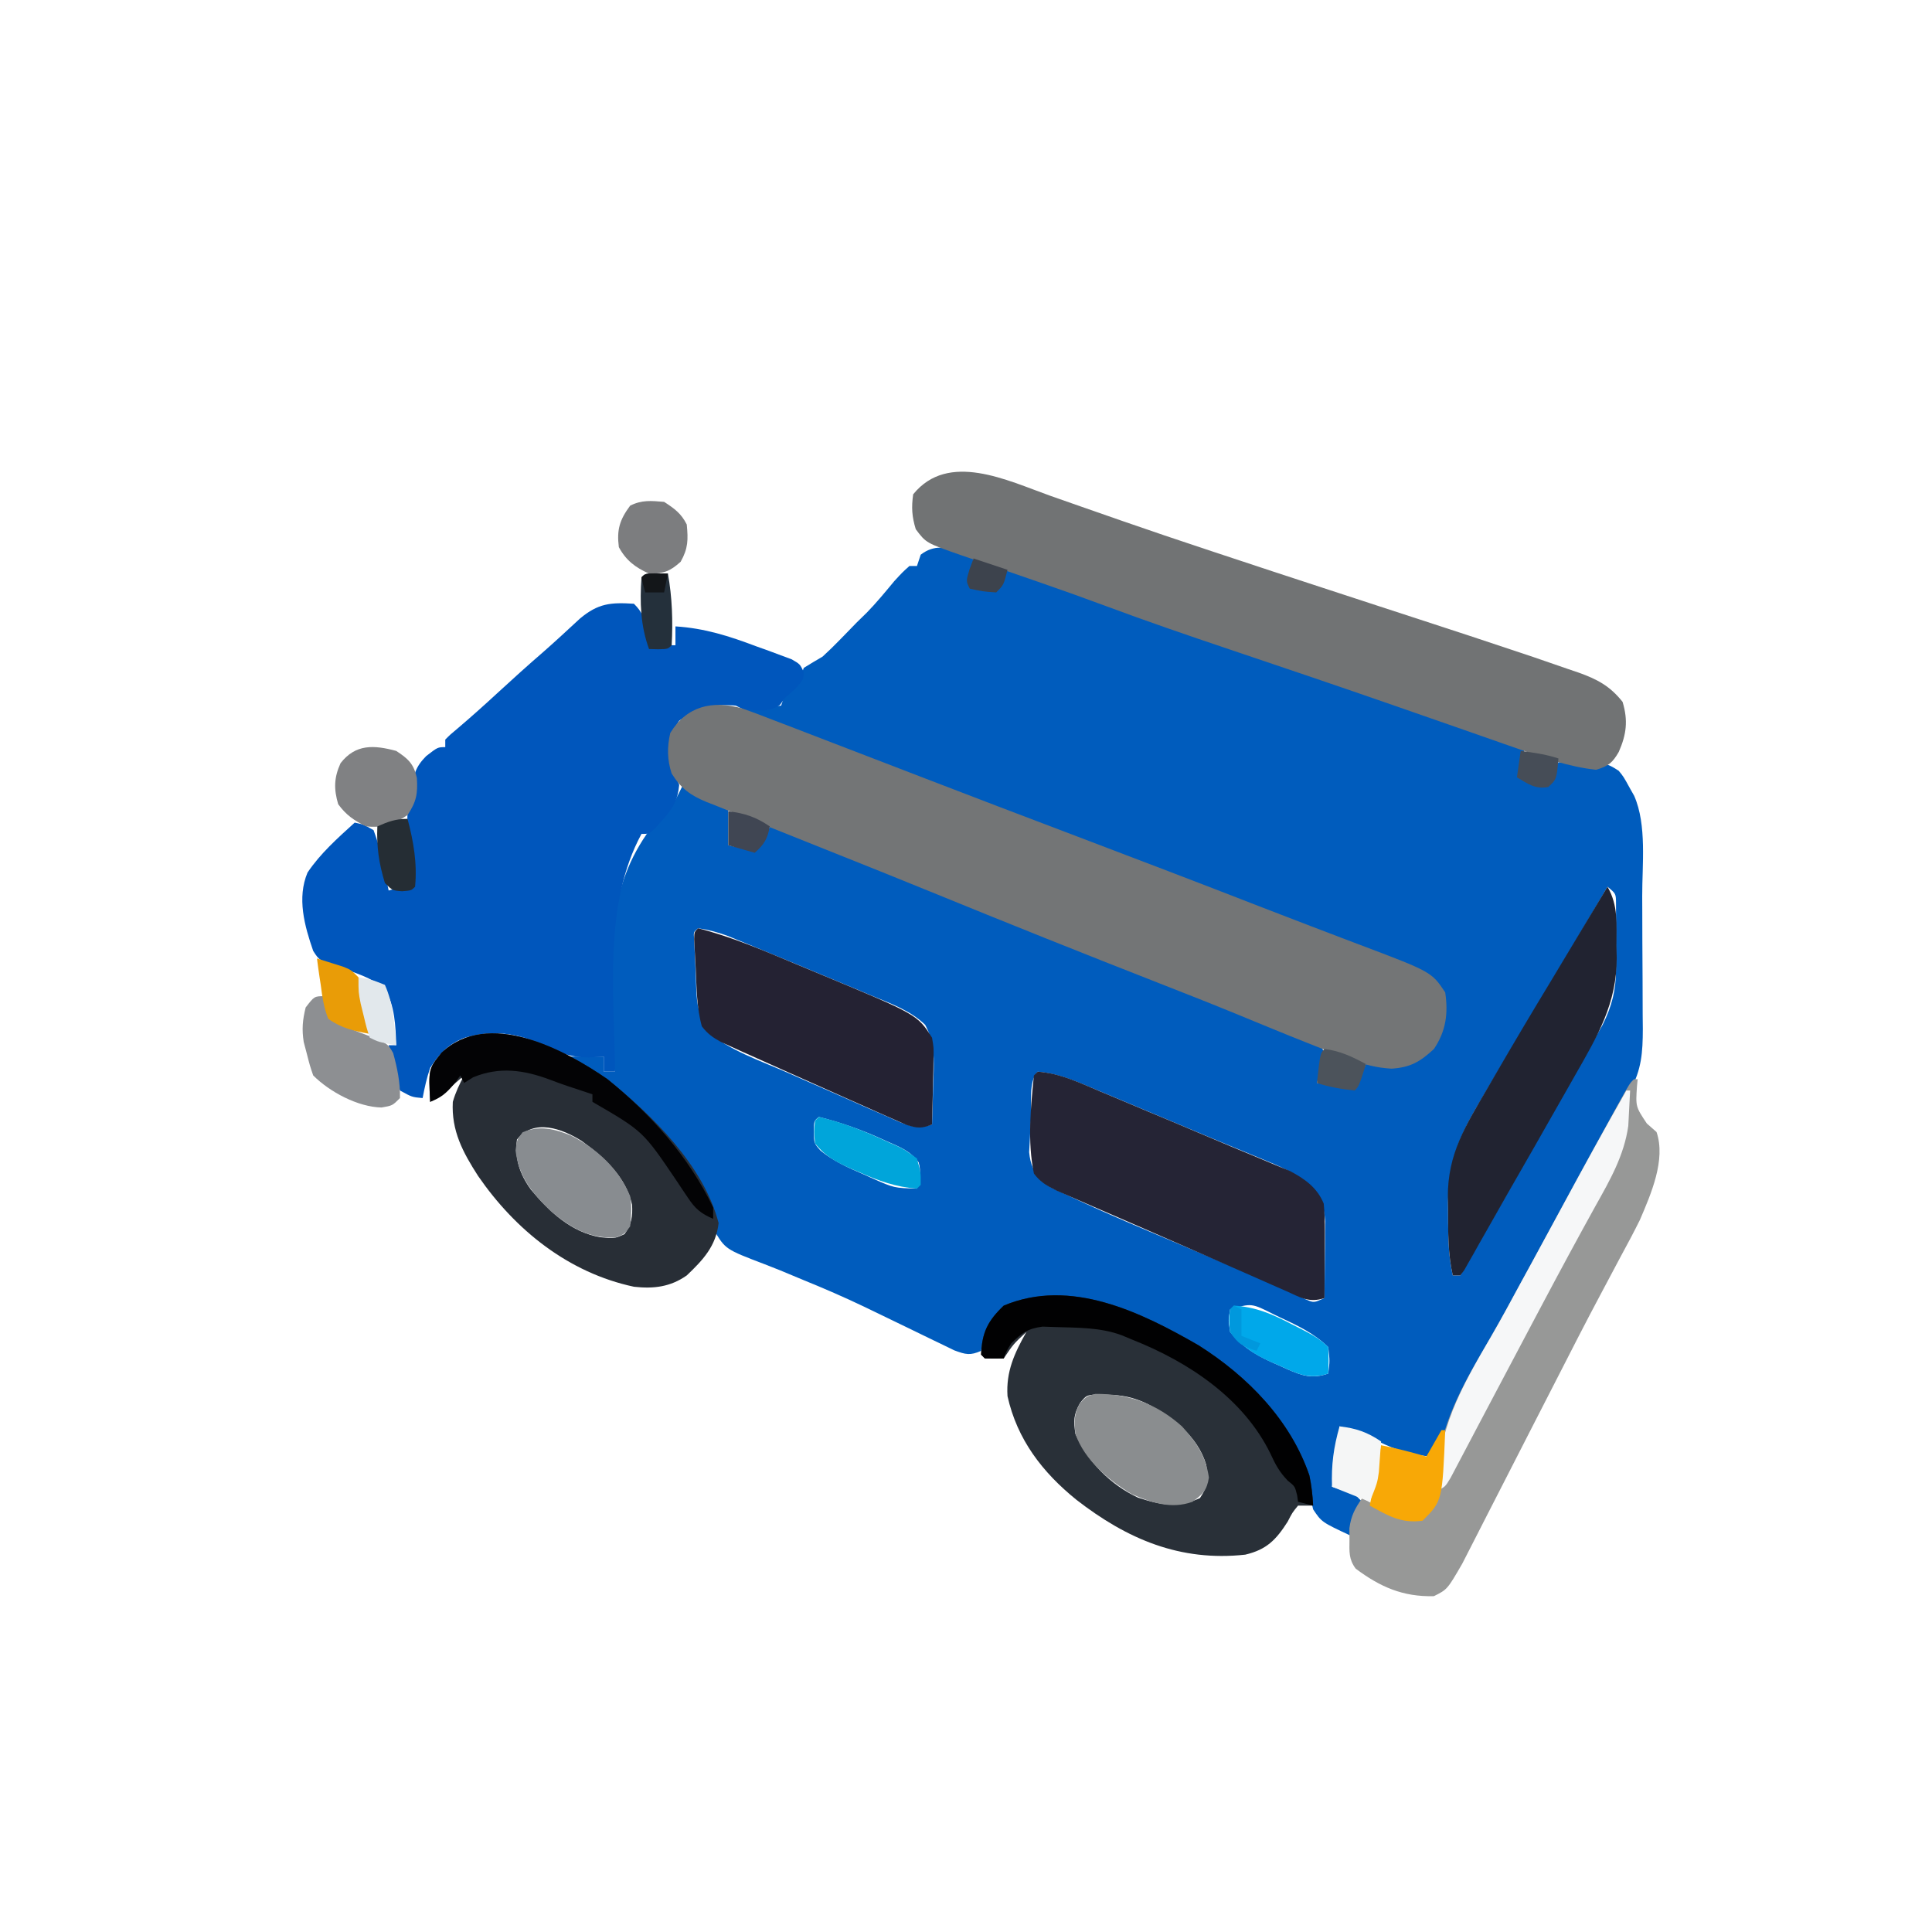 <?xml version="1.0" ?>
<svg xmlns:ns0="http://www.w3.org/2000/svg" xmlns="http://www.w3.org/2000/svg" width="512" height="512" viewBox="0 0 512 512" style="background-color: transparent;">
  <ns0:path d="M0 0 C0.99 0.66 1.98 1.32 3 2 C2.67 4.31 2.34 6.62 2 9 C4.31 9.33 6.62 9.66 9 10 C9.99 8.35 10.98 6.7 12 5 C19.518 6.93 26.784 9.25 34.062 11.938 C36.276 12.743 38.489 13.548 40.703 14.352 C41.881 14.78 43.058 15.208 44.271 15.649 C50.942 18.066 57.625 20.446 64.312 22.812 C65.023 23.064 65.734 23.316 66.467 23.575 C78.409 27.796 90.407 31.831 102.433 35.804 C118.042 40.964 133.534 46.429 149 52 C148.67 54.64 148.34 57.28 148 60 C150.31 60.66 152.62 61.32 155 62 C155.99 60.02 156.98 58.04 158 56 C170.489 56.034 170.489 56.034 173.973 58.262 C175.25 59.812 175.25 59.812 177 63 C177.53 63.937 177.53 63.937 178.071 64.893 C181.477 72.619 180.174 83.24 180.203 91.516 C180.209 92.771 180.215 94.026 180.22 95.319 C180.23 97.955 180.236 100.59 180.24 103.226 C180.246 106.587 180.27 109.947 180.298 113.308 C180.321 116.544 180.323 119.78 180.328 123.016 C180.34 124.214 180.353 125.412 180.366 126.646 C180.349 132.933 180.033 137.463 177 143 C176.343 144.295 176.343 144.295 175.672 145.617 C175.226 146.433 174.78 147.249 174.32 148.09 C173.81 149.026 173.301 149.963 172.775 150.928 C171.958 152.418 171.958 152.418 171.125 153.938 C169.95 156.092 168.776 158.247 167.602 160.402 C167.002 161.499 166.403 162.596 165.786 163.726 C163.012 168.811 160.257 173.906 157.5 179 C156.421 180.992 155.341 182.984 154.262 184.977 C152.053 189.053 149.848 193.132 147.645 197.211 C139.896 211.549 132.108 225.862 124 240 C118.857 239.479 114.942 238.279 110.312 236 C106.784 234.275 103.826 232.956 100 232 C99.34 237.28 98.68 242.56 98 248 C100.97 248.99 100.97 248.99 104 250 C104.66 250.66 105.32 251.32 106 252 C105.01 254.97 104.02 257.94 103 261 C95.25 257.375 95.25 257.375 93 254 C92.539 252.177 92.128 250.342 91.75 248.5 C87.729 232.1 76.069 219.755 62 211 C54.065 206.271 46.094 202.001 37 200 C36.237 199.818 35.474 199.636 34.688 199.449 C26.776 198.127 16.889 197.408 10 202 C7.445 205.16 5.623 207.949 5 212 C2.081 213.261 0.958 212.985 -2.083 211.867 C-3.307 211.286 -4.525 210.693 -5.738 210.09 C-6.404 209.771 -7.069 209.453 -7.755 209.125 C-9.947 208.074 -12.13 207.007 -14.312 205.938 C-17.383 204.445 -20.456 202.959 -23.531 201.477 C-24.314 201.098 -25.097 200.72 -25.903 200.331 C-31.192 197.799 -36.538 195.483 -41.969 193.273 C-44.076 192.397 -46.182 191.518 -48.288 190.639 C-49.623 190.094 -50.965 189.565 -52.313 189.052 C-62.786 185.063 -62.786 185.063 -65.827 179.894 C-67.064 176.626 -68.052 173.361 -69 170 C-76.348 156.219 -87.373 145.837 -100 137 C-101.337 136.005 -102.672 135.008 -104 134 C-101.03 134 -98.06 134 -95 134 C-95 135.32 -95 136.64 -95 138 C-94.01 138 -93.02 138 -92 138 C-92.33 137.01 -92.66 136.02 -93 135 C-93.242 130.317 -93.195 125.626 -93.188 120.938 C-93.187 120.261 -93.186 119.584 -93.186 118.887 C-93.132 96.781 -92.216 82.216 -76 66 C-75.34 64.68 -74.68 63.36 -74 62 C-70.04 63.98 -66.08 65.96 -62 68 C-62 71.3 -62 74.6 -62 78 C-58.645 78.765 -58.645 78.765 -55 79 C-52.352 77.235 -52.023 76.069 -51 73 C-43.763 74.997 -36.935 77.565 -30.039 80.52 C-27.91 81.419 -25.78 82.317 -23.649 83.213 C-22.554 83.674 -21.459 84.135 -20.331 84.61 C-10.395 88.756 -0.375 92.699 9.625 96.688 C12.04 97.652 14.455 98.617 16.87 99.583 C30.193 104.904 43.529 110.192 56.88 115.443 C78.329 123.881 78.329 123.881 87.812 127.812 C88.943 128.274 88.943 128.274 90.097 128.746 C94.881 130.761 94.881 130.761 96 133 C95.524 135.725 94.733 138.328 94 141 C97.3 141.33 100.6 141.66 104 142 C104.99 140.02 105.98 138.04 107 136 C107.652 136.035 108.305 136.07 108.977 136.105 C114.435 136.275 118.335 136.186 123 133 C126.179 129.492 127.163 126.24 127.312 121.562 C127.369 120.42 127.369 120.42 127.426 119.254 C126.833 116.117 125.373 115.092 123 113 C115.498 108.801 107.1 106.054 99.062 103.062 C96.469 102.09 93.877 101.114 91.285 100.137 C90.274 99.756 90.274 99.756 89.243 99.367 C82.21 96.713 75.21 93.977 68.209 91.239 C52.608 85.138 36.955 79.183 21.279 73.28 C8.107 68.319 -5.042 63.304 -18.16 58.202 C-31.409 53.052 -44.702 48.021 -58 43 C-58 42.67 -58 42.34 -58 42 C-53.05 41.505 -53.05 41.505 -48 41 C-47.732 40.216 -47.464 39.433 -47.188 38.625 C-46 36 -46 36 -43 34 C-42.67 33.01 -42.34 32.02 -42 31 C-40.348 29.976 -38.679 28.979 -37 28 C-35.456 26.588 -33.956 25.127 -32.5 23.625 C-31.721 22.827 -30.943 22.029 -30.141 21.207 C-29.081 20.115 -29.081 20.115 -28 19 C-27.093 18.113 -26.185 17.226 -25.25 16.312 C-22.673 13.663 -20.36 10.844 -18 8 C-15.812 5.625 -15.812 5.625 -14 4 C-13.34 4 -12.68 4 -12 4 C-11.67 3.01 -11.34 2.02 -11 1 C-7.417 -1.756 -4.216 -0.92 0 0 Z M171 89 C170.452 89.937 169.904 90.874 169.34 91.84 C164.199 100.615 158.995 109.349 153.75 118.062 C148.544 126.727 143.367 135.408 138.25 144.125 C137.666 145.114 137.081 146.103 136.479 147.121 C130.858 156.735 128.542 163.43 128.75 174.625 C128.755 175.744 128.76 176.863 128.766 178.016 C128.812 182.823 128.931 187.297 130 192 C130.66 192 131.32 192 132 192 C139.8 178.385 147.562 164.748 155.263 151.077 C157.124 147.781 158.993 144.49 160.863 141.199 C162.138 138.945 163.413 136.692 164.688 134.438 C165.588 132.858 165.588 132.858 166.507 131.247 C167.066 130.257 167.624 129.266 168.199 128.246 C168.693 127.377 169.186 126.507 169.694 125.611 C172.186 120.628 173.254 116.364 173.266 110.797 C173.268 109.652 173.271 108.507 173.273 107.328 C173.262 105.557 173.262 105.557 173.25 103.75 C173.258 102.554 173.265 101.358 173.273 100.125 C173.271 98.985 173.268 97.846 173.266 96.672 C173.263 95.631 173.261 94.591 173.259 93.519 C173.25 90.829 173.25 90.829 171 89 Z M-70 100 C-71.212 100.983 -71.212 100.983 -71.053 102.854 C-70.94 105.466 -70.821 108.077 -70.688 110.688 C-70.652 111.587 -70.617 112.486 -70.58 113.412 C-70.331 120.464 -70.331 120.464 -68 127 C-61.928 132.321 -53.489 135.102 -46.188 138.312 C-44.895 138.885 -43.602 139.457 -42.309 140.03 C-39.741 141.165 -37.171 142.295 -34.6 143.421 C-31.4 144.824 -28.208 146.241 -25.016 147.66 C-23.324 148.4 -21.631 149.138 -19.938 149.875 C-19.178 150.214 -18.418 150.554 -17.635 150.904 C-13.943 152.482 -11.83 153.237 -8 152 C-7.854 148.292 -7.766 144.585 -7.688 140.875 C-7.625 139.305 -7.625 139.305 -7.561 137.703 C-7.485 132.951 -7.559 129.826 -9.824 125.582 C-13.789 121.752 -19.109 119.882 -24.125 117.812 C-25.211 117.351 -26.296 116.889 -27.415 116.413 C-30.936 114.923 -34.467 113.46 -38 112 C-39.244 111.481 -40.488 110.962 -41.731 110.442 C-45.4 108.909 -49.074 107.39 -52.75 105.875 C-53.897 105.402 -55.045 104.928 -56.227 104.441 C-57.302 104.004 -58.377 103.567 -59.484 103.117 C-60.43 102.732 -61.376 102.346 -62.351 101.949 C-64.91 101.032 -67.307 100.371 -70 100 Z M20 138 C17.498 140.502 18.417 146.877 18.25 150.25 C18.182 151.301 18.113 152.351 18.043 153.434 C17.993 154.451 17.942 155.468 17.891 156.516 C17.839 157.447 17.788 158.378 17.735 159.337 C18.069 162.689 18.923 164.351 21 167 C23.52 168.752 23.52 168.752 26.637 170.145 C27.234 170.431 27.832 170.717 28.448 171.012 C38.764 175.871 49.317 180.234 59.812 184.688 C63.121 186.096 66.43 187.506 69.738 188.917 C71.781 189.787 73.824 190.657 75.869 191.525 C76.804 191.922 77.739 192.32 78.702 192.729 C79.593 193.106 80.484 193.483 81.401 193.871 C83.141 194.627 84.869 195.41 86.585 196.219 C87.384 196.595 88.183 196.971 89.007 197.359 C89.707 197.699 90.407 198.039 91.129 198.389 C93.19 199.267 93.19 199.267 96 198 C96.058 194.271 96.094 190.542 96.125 186.812 C96.15 185.23 96.15 185.23 96.176 183.615 C96.182 182.594 96.189 181.572 96.195 180.52 C96.206 179.582 96.216 178.645 96.227 177.679 C95.842 173.134 94.632 170.625 91.395 167.422 C87.785 164.635 83.892 162.955 79.688 161.25 C78.83 160.893 77.972 160.536 77.088 160.168 C75.02 159.309 72.951 158.455 70.88 157.604 C67.061 156.031 63.255 154.428 59.448 152.824 C55.755 151.269 52.059 149.721 48.362 148.173 C46.501 147.393 44.64 146.611 42.78 145.828 C40.128 144.712 37.473 143.605 34.816 142.5 C34.017 142.162 33.218 141.824 32.394 141.475 C28.283 139.775 24.481 138.39 20 138 Z M-38 150 C-39.307 151.099 -39.307 151.099 -39.312 153.812 C-39.282 156.976 -39.282 156.976 -37.539 158.934 C-34.016 161.8 -30.21 163.451 -26.062 165.25 C-25.264 165.614 -24.465 165.977 -23.643 166.352 C-18.055 168.822 -18.055 168.822 -12 169 C-11.294 166.458 -10.827 164.624 -11.539 162.051 C-13.702 159.015 -16.68 157.89 -20 156.438 C-20.67 156.134 -21.339 155.831 -22.03 155.519 C-27.226 153.218 -32.477 151.364 -38 150 Z M71 201 C70.498 203.831 70.498 203.831 71 207 C74.717 211.521 78.743 213.644 84 215.875 C85.048 216.355 85.048 216.355 86.117 216.844 C90.105 218.574 92.698 219.496 97 218 C97.418 214.668 97.418 214.668 97 211 C93.339 207.43 89.086 205.366 84.5 203.25 C83.849 202.934 83.198 202.618 82.527 202.293 C76.678 199.336 76.678 199.336 71 201 Z " fill="#005CBD" transform="translate(255,146)"/>
  <ns0:path d="M0 0 C2.313 2.313 2.496 3.479 3.125 6.625 C3.293 7.442 3.46 8.26 3.633 9.102 C3.754 9.728 3.875 10.355 4 11 C6.31 11 8.62 11 11 11 C11 9.35 11 7.7 11 6 C18.734 6.479 25.277 8.58 32.5 11.312 C33.596 11.704 34.691 12.095 35.82 12.498 C37.379 13.081 37.379 13.081 38.969 13.676 C39.912 14.026 40.855 14.375 41.826 14.736 C44 16 44 16 44.955 17.985 C45 20 45 20 42.75 22.562 C41.843 23.367 40.935 24.171 40 25 C39.567 25.598 39.134 26.196 38.688 26.812 C35.709 28.908 32.548 28.225 29 28 C28.34 27.67 27.68 27.34 27 27 C21.117 26.412 16.814 27.691 12 31 C9.307 35.039 9.556 38.259 10 43 C10.647 44.674 11.31 46.343 12 48 C11.607 52.116 10.312 54.277 7.562 57.312 C6.945 58.01 6.328 58.707 5.691 59.426 C4 61 4 61 2 61 C-8.119 79.68 -5.238 103.426 -5 124 C-5.99 124 -6.98 124 -8 124 C-8 122.68 -8 121.36 -8 120 C-9.299 120.082 -10.599 120.165 -11.938 120.25 C-16.58 120.265 -19.754 119.039 -23.879 117.023 C-30.806 113.681 -37.865 112.799 -45.188 115.125 C-49.327 116.873 -51.554 119.187 -54 123 C-54.921 125.676 -55.47 128.206 -56 131 C-58.813 130.75 -58.813 130.75 -62 129 C-63.487 125.09 -64.283 121.114 -65 117 C-64.34 117 -63.68 117 -63 117 C-63.159 111.851 -63.361 106.548 -66 102 C-69.616 99.068 -73.943 97.733 -78.312 96.297 C-83.39 94.511 -83.39 94.511 -85 92 C-87.308 85.349 -89.334 77.968 -86.504 71.242 C-83.101 66.169 -78.499 62.087 -74 58 C-71.645 58.492 -71.645 58.492 -69 60 C-67.964 62.809 -67.266 65.226 -66.688 68.125 C-66.519 68.879 -66.351 69.633 -66.178 70.41 C-65.766 72.269 -65.38 74.134 -65 76 C-61.535 75.01 -61.535 75.01 -58 74 C-58.144 73.131 -58.289 72.262 -58.438 71.367 C-58.623 70.215 -58.809 69.062 -59 67.875 C-59.186 66.738 -59.371 65.601 -59.562 64.43 C-59.971 61.228 -60.153 58.222 -60 55 C-59.67 54.67 -59.34 54.34 -59 54 C-58.921 52.438 -58.862 50.875 -58.812 49.312 C-58.472 45.352 -57.876 43.222 -55.062 40.375 C-52 38 -52 38 -50 38 C-50 37.34 -50 36.68 -50 36 C-48.672 34.66 -48.672 34.66 -46.75 33.062 C-43.09 29.954 -39.527 26.758 -36 23.5 C-32.051 19.863 -28.07 16.272 -24.008 12.762 C-20.717 9.874 -17.511 6.891 -14.297 3.918 C-9.46 -0.121 -6.159 -0.397 0 0 Z " fill="#0056BC" transform="translate(168,160)"/>
  <ns0:path d="M0 0 C3.031 1.054 6.019 2.193 9.007 3.363 C10.175 3.808 11.343 4.252 12.546 4.711 C15.82 5.958 19.087 7.222 22.353 8.49 C25.943 9.88 29.538 11.257 33.132 12.636 C37.894 14.464 42.654 16.294 47.412 18.13 C61.238 23.465 75.089 28.732 88.945 33.988 C105.078 40.109 121.198 46.258 137.277 52.519 C141.756 54.263 146.242 55.989 150.735 57.698 C153.579 58.78 156.422 59.867 159.265 60.954 C160.608 61.466 161.952 61.976 163.297 62.484 C182.807 69.844 182.807 69.844 186.445 75.3 C187.266 80.899 186.649 85.549 183.445 90.3 C179.796 93.676 177.227 95.186 172.21 95.507 C168.202 95.287 164.91 94.386 161.195 92.988 C160.477 92.726 159.76 92.465 159.02 92.196 C149.789 88.775 140.705 84.965 131.601 81.222 C124.638 78.366 117.642 75.602 110.632 72.863 C90.357 64.93 70.149 56.834 49.997 48.592 C42.031 45.339 34.045 42.136 26.051 38.95 C20.831 36.869 15.615 34.779 10.399 32.685 C6.317 31.047 2.228 29.424 -1.864 27.808 C-3.574 27.119 -5.284 26.429 -6.993 25.738 C-7.731 25.452 -8.469 25.166 -9.229 24.872 C-13.546 23.099 -16.074 21.276 -18.555 17.3 C-19.756 13.655 -19.776 10.274 -18.93 6.55 C-14.521 -0.665 -7.752 -2.123 0 0 Z " fill="#737576" transform="translate(196.555,187.7)"/>
  <ns0:path d="M0 0 C2.729 0.97 5.463 1.924 8.198 2.874 C11.949 4.178 15.698 5.486 19.446 6.797 C26.701 9.328 33.986 11.771 41.279 14.193 C41.96 14.42 42.642 14.647 43.344 14.881 C53.655 18.317 63.982 21.702 74.313 25.078 C76.434 25.771 78.555 26.464 80.676 27.158 C82.108 27.627 83.541 28.095 84.974 28.564 C85.688 28.797 86.402 29.031 87.137 29.272 C90.678 30.43 94.22 31.586 97.763 32.739 C106.76 35.666 115.747 38.62 124.716 41.631 C125.841 42.008 126.966 42.385 128.124 42.773 C131.206 43.817 134.279 44.882 137.349 45.959 C138.237 46.259 139.125 46.559 140.039 46.869 C144.996 48.643 148.339 50.398 151.716 54.631 C153.212 59.586 152.745 63.244 150.712 67.888 C149.06 70.778 147.929 71.673 144.716 72.631 C137.407 71.854 130.459 69.351 123.572 66.912 C122.508 66.542 121.445 66.171 120.349 65.79 C116.865 64.576 113.384 63.353 109.904 62.131 C105.588 60.624 101.271 59.122 96.955 57.62 C95.045 56.955 93.136 56.289 91.226 55.624 C76.737 50.578 62.203 45.666 47.663 40.768 C36.59 37.038 25.55 33.258 14.601 29.176 C9.072 27.117 3.518 25.141 -2.057 23.209 C-3.25 22.794 -3.25 22.794 -4.467 22.372 C-7.691 21.253 -10.915 20.136 -14.142 19.027 C-16.553 18.196 -18.962 17.359 -21.37 16.521 C-22.094 16.274 -22.818 16.027 -23.564 15.773 C-32.867 12.52 -32.867 12.52 -35.596 8.881 C-36.622 5.525 -36.774 3.122 -36.284 -0.369 C-26.977 -11.849 -11.31 -4.021 0 0 Z " fill="#717374" transform="translate(278.284,131.369)"/>
  <ns0:path d="M0 0 C0.33 0 0.66 0 1 0 C0.942 0.592 0.884 1.183 0.824 1.793 C0.449 7.273 0.449 7.273 3.438 11.75 C4.706 12.864 4.706 12.864 6 14 C8.519 21.342 4.523 30.445 1.582 37.309 C-0.041 40.582 -1.748 43.793 -3.5 47 C-4.154 48.226 -4.806 49.453 -5.457 50.682 C-6.505 52.659 -7.553 54.635 -8.608 56.609 C-12.742 64.354 -16.727 72.175 -20.719 79.993 C-22.839 84.142 -24.967 88.285 -27.094 92.43 C-29.866 97.833 -32.633 103.239 -35.392 108.649 C-36.77 111.349 -38.153 114.046 -39.537 116.743 C-40.171 117.981 -40.802 119.221 -41.432 120.461 C-42.293 122.156 -43.162 123.848 -44.031 125.539 C-44.511 126.48 -44.992 127.42 -45.486 128.389 C-49.449 135.225 -49.449 135.225 -53 137 C-61.204 137.217 -67.264 134.549 -73.73 129.703 C-75.597 127.199 -75.398 125.21 -75.375 122.125 C-75.383 121.096 -75.39 120.068 -75.398 119.008 C-74.956 115.664 -73.913 113.743 -72 111 C-71.348 111.361 -70.695 111.722 -70.023 112.094 C-63.377 115.905 -63.377 115.905 -56 116 C-53.111 112.416 -52.7 109.284 -52.383 104.772 C-51.272 90.797 -44.792 80.067 -37.837 68.166 C-35.104 63.456 -32.525 58.666 -29.938 53.875 C-28.961 52.085 -27.983 50.296 -27.004 48.508 C-24.337 43.624 -21.688 38.73 -19.042 33.835 C-14.479 25.392 -9.9 16.958 -5.25 8.562 C-4.832 7.805 -4.413 7.047 -3.982 6.267 C-1.121 1.121 -1.121 1.121 0 0 Z " fill="#979897" transform="translate(433,286)"/>
  <ns0:path d="M0 0 C12.942 8.2 24.315 19.781 29.332 34.461 C29.909 37.185 30.174 39.672 30.332 42.461 C29.012 42.461 27.692 42.461 26.332 42.461 C24.813 44.314 24.813 44.314 23.582 46.711 C20.501 51.542 17.991 54.134 12.332 55.461 C-4.931 57.35 -18.974 51.347 -32.422 40.909 C-41.436 33.619 -48.11 24.94 -50.668 13.461 C-51.091 6.928 -48.824 2.06 -45.668 -3.539 C-49.094 -0.364 -49.094 -0.364 -51.668 3.461 C-53.334 3.504 -55.002 3.502 -56.668 3.461 C-56.998 3.131 -57.328 2.801 -57.668 2.461 C-57.437 -3.429 -55.921 -6.475 -51.668 -10.539 C-33.974 -17.981 -15.248 -8.796 0 0 Z M-31.473 15.312 C-33.17 18.364 -33.201 19.994 -32.668 23.461 C-29.439 30.8 -23.38 36.952 -16.105 40.336 C-10.075 42.309 -5.573 43.208 0.332 40.461 C2.557 37.123 2.617 35.541 1.988 31.645 C-0.335 23.915 -6.866 19.175 -13.668 15.461 C-17.31 13.749 -20.271 13.141 -24.293 13.086 C-25.704 13.043 -25.704 13.043 -27.145 13 C-29.793 13.232 -29.793 13.232 -31.473 15.312 Z " fill="#293038" transform="translate(317.668,356.539)"/>
  <ns0:path d="M0 0 C5.923 0.427 11.124 2.94 16.523 5.227 C18.052 5.865 18.052 5.865 19.611 6.517 C22.868 7.88 26.122 9.253 29.375 10.625 C31.525 11.525 33.674 12.425 35.824 13.324 C40.964 15.476 46.096 17.648 51.224 19.827 C53.787 20.91 56.357 21.975 58.931 23.034 C60.363 23.634 61.795 24.235 63.227 24.836 C64.431 25.334 65.636 25.832 66.877 26.345 C70.808 28.428 74.08 30.748 75.806 34.974 C76.045 37.47 76.112 39.913 76.098 42.422 C76.093 43.959 76.093 43.959 76.088 45.527 C76.075 47.123 76.075 47.123 76.062 48.75 C76.058 49.829 76.053 50.908 76.049 52.02 C76.037 54.68 76.021 57.34 76 60 C71.908 61.364 69.549 59.802 65.809 58.125 C64.72 57.651 64.72 57.651 63.61 57.167 C61.215 56.121 58.826 55.061 56.438 54 C54.782 53.272 53.127 52.546 51.471 51.82 C48.039 50.313 44.609 48.8 41.18 47.284 C36.964 45.421 32.74 43.58 28.51 41.748 C25.376 40.39 22.245 39.027 19.114 37.662 C17.626 37.014 16.137 36.369 14.647 35.725 C12.572 34.828 10.5 33.921 8.43 33.012 C7.256 32.501 6.083 31.99 4.875 31.464 C2.312 30.159 0.701 29.285 -1 27 C-2.757 18.51 -1.862 9.577 -1 1 C-0.67 0.67 -0.34 0.34 0 0 Z " fill="#252435" transform="translate(275,284)"/>
  <ns0:path d="M0 0 C11.923 9.631 25.483 22.889 29.438 38.125 C28.751 44.208 25.349 47.863 21 52 C16.657 55.058 12.21 55.588 7 55 C-10.313 51.305 -24.385 40.043 -34.309 25.629 C-38.335 19.371 -41.411 13.663 -41 6 C-40.25 3.419 -39.273 1.392 -38 -1 C-38.482 -0.578 -38.964 -0.157 -39.461 0.277 C-40.408 1.099 -40.408 1.099 -41.375 1.938 C-42.001 2.483 -42.628 3.028 -43.273 3.59 C-45 5 -45 5 -47 6 C-47.444 -2.725 -47.444 -2.725 -44 -7 C-31.693 -18.66 -11.568 -7.994 0 0 Z M-24 16 C-24.623 21.108 -23.28 25.123 -20.312 29.25 C-15.455 35.095 -9.626 40.539 -1.938 41.875 C1.83 42.245 1.83 42.245 4.5 41.062 C6.366 38.497 6.683 36.396 6.504 33.246 C4.841 25.832 -0.903 20.67 -6.828 16.375 C-12.049 13.07 -19.542 10.341 -24 16 Z " fill="#282E36" transform="translate(161,286)"/>
  <ns0:path d="M0 0 C8.82 2.258 17.104 5.788 25.476 9.305 C27.86 10.306 30.248 11.297 32.637 12.287 C58.095 22.888 58.095 22.888 62 29 C62.454 31.679 62.454 31.679 62.391 34.52 C62.378 35.541 62.365 36.563 62.352 37.615 C62.318 38.67 62.285 39.725 62.25 40.812 C62.232 41.887 62.214 42.961 62.195 44.068 C62.148 46.713 62.083 49.356 62 52 C59.242 53.104 58.05 53.016 55.173 52.095 C54.09 51.615 53.007 51.135 51.891 50.641 C51.295 50.38 50.699 50.12 50.085 49.852 C48.135 48.996 46.192 48.123 44.25 47.25 C42.906 46.654 41.561 46.059 40.216 45.465 C36.797 43.951 33.386 42.422 29.976 40.888 C28.083 40.037 26.187 39.192 24.29 38.349 C20.96 36.867 17.635 35.374 14.312 33.875 C12.81 33.203 12.81 33.203 11.276 32.517 C10.356 32.096 9.436 31.675 8.488 31.242 C7.29 30.699 7.29 30.699 6.068 30.144 C3.887 28.938 2.517 27.978 1 26 C-0.383 21.041 -0.378 15.867 -0.625 10.75 C-0.702 9.366 -0.702 9.366 -0.781 7.953 C-0.825 7.077 -0.869 6.2 -0.914 5.297 C-0.955 4.496 -0.996 3.695 -1.038 2.87 C-1 1 -1 1 0 0 Z " fill="#242233" transform="translate(185,246)"/>
  <ns0:path d="M0 0 C2.908 4.959 2.368 10.024 2.375 15.625 C2.399 16.668 2.424 17.711 2.449 18.785 C2.495 30.876 -2.616 39.53 -8.5 49.812 C-9.117 50.901 -9.733 51.99 -10.368 53.112 C-12.239 56.412 -14.119 59.706 -16 63 C-17.067 64.876 -18.133 66.752 -19.199 68.629 C-21.633 72.907 -24.082 77.175 -26.536 81.442 C-28.075 84.131 -29.599 86.829 -31.121 89.527 C-32.122 91.289 -33.124 93.051 -34.125 94.812 C-34.818 96.051 -34.818 96.051 -35.524 97.314 C-36.166 98.437 -36.166 98.437 -36.82 99.582 C-37.381 100.576 -37.381 100.576 -37.954 101.589 C-38.472 102.288 -38.472 102.288 -39 103 C-39.66 103 -40.32 103 -41 103 C-42.316 97.215 -42.223 91.533 -42.25 85.625 C-42.271 84.514 -42.291 83.403 -42.312 82.258 C-42.367 70.731 -37.568 63.257 -31.875 53.5 C-31.194 52.327 -30.512 51.153 -29.832 49.979 C-24.966 41.605 -20.021 33.282 -15 25 C-13.435 22.397 -11.874 19.792 -10.312 17.188 C-9.57 15.95 -8.828 14.713 -8.086 13.477 C-7.735 12.892 -7.384 12.307 -7.022 11.704 C-4.682 7.803 -2.341 3.901 0 0 Z " fill="#212331" transform="translate(426,235)"/>
  <ns0:path d="M0 0 C0.33 0 0.66 0 1 0 C0.912 2.001 0.803 4.001 0.688 6 C0.6 7.671 0.6 7.671 0.512 9.375 C-0.594 17.206 -4.3 23.678 -8.125 30.5 C-12.89 39.116 -17.566 47.773 -22.176 56.473 C-23.251 58.502 -24.328 60.531 -25.405 62.559 C-28.759 68.876 -32.105 75.196 -35.437 81.525 C-36.913 84.327 -38.394 87.127 -39.876 89.927 C-40.58 91.261 -41.283 92.597 -41.983 93.933 C-42.951 95.78 -43.926 97.623 -44.902 99.465 C-45.73 101.037 -45.73 101.037 -46.574 102.64 C-48 105 -48 105 -50 106 C-50.288 90.084 -43.719 78.681 -35.853 65.198 C-33.117 60.476 -30.53 55.677 -27.938 50.875 C-26.962 49.088 -25.985 47.302 -25.008 45.516 C-22.321 40.596 -19.655 35.665 -16.991 30.733 C-11.427 20.431 -5.791 10.176 0 0 Z " fill="#F6F7F8" transform="translate(431,289)"/>
  <ns0:path d="M0 0 C8.892 -0.078 16.282 2.632 22.965 8.605 C26.78 12.777 29.269 16.504 30.098 22.164 C29.578 25.541 28.451 26.591 25.723 28.602 C20.119 30.603 14.997 28.852 9.723 26.602 C3.611 22.987 -2.903 17.509 -5.277 10.602 C-5.619 7.319 -5.7 5.352 -4.066 2.453 C-2.277 0.602 -2.277 0.602 0 0 Z " fill="#8A8D8F" transform="translate(290.277,369.398)"/>
  <ns0:path d="M0 0 C12.942 8.2 24.315 19.781 29.332 34.461 C29.909 37.185 30.174 39.672 30.332 42.461 C28.352 41.966 28.352 41.966 26.332 41.461 C26.25 40.883 26.167 40.306 26.082 39.711 C25.496 37.352 25.496 37.352 23.582 35.836 C21.335 33.464 20.379 31.644 19.02 28.711 C11.846 13.999 -2.823 4.321 -17.668 -1.539 C-18.545 -1.906 -19.421 -2.274 -20.324 -2.652 C-25.887 -4.757 -31.975 -4.673 -37.855 -4.852 C-39.025 -4.889 -40.194 -4.926 -41.398 -4.965 C-45.315 -4.455 -46.884 -3.278 -49.668 -0.539 C-50.98 1.578 -50.98 1.578 -51.668 3.461 C-53.334 3.504 -55.002 3.502 -56.668 3.461 C-56.998 3.131 -57.328 2.801 -57.668 2.461 C-57.437 -3.429 -55.921 -6.475 -51.668 -10.539 C-33.974 -17.981 -15.248 -8.796 0 0 Z " fill="#010102" transform="translate(317.668,356.539)"/>
  <ns0:path d="M0 0 C6.899 3.473 12.727 8.851 15.727 16.09 C16.201 18.961 16.009 21.121 15.727 24.09 C14.227 26.152 14.227 26.152 11.727 27.09 C4.653 27.21 0.092 24.552 -5.273 20.09 C-10.258 15.238 -13.802 11.015 -14.648 3.965 C-14.273 1.09 -14.273 1.09 -12.773 -0.848 C-8.278 -2.758 -4.357 -1.744 0 0 Z " fill="#888C90" transform="translate(151.273,300.91)"/>
  <ns0:path d="M0 0 C0.103 0.887 0.206 1.774 0.312 2.688 C2.976 7.915 7.743 8.921 13 11 C16.827 12.7 16.827 12.7 18.188 15.062 C19.265 18.958 20.096 22.942 20 27 C18 29 18 29 15.125 29.5 C8.824 29.367 1.386 25.386 -3 21 C-3.887 18.391 -3.887 18.391 -4.688 15.25 C-4.959 14.224 -5.231 13.198 -5.512 12.141 C-6.037 8.762 -5.815 6.307 -5 3 C-2.7 0 -2.7 0 0 0 Z " fill="#8D8F92" transform="translate(86,264)"/>
  <ns0:path d="M0 0 C11.548 9.329 21.531 20.522 28 34 C28 34.99 28 35.98 28 37 C24.78 35.637 23.217 34.311 21.301 31.402 C20.818 30.687 20.336 29.972 19.839 29.235 C19.335 28.477 18.831 27.719 18.312 26.938 C9.418 13.775 9.418 13.775 -4 6 C-4 5.34 -4 4.68 -4 4 C-4.545 3.818 -5.091 3.636 -5.652 3.449 C-6.406 3.198 -7.161 2.946 -7.938 2.688 C-8.762 2.417 -9.588 2.146 -10.438 1.867 C-12.053 1.321 -13.659 0.746 -15.25 0.133 C-22.187 -2.468 -28.649 -3.387 -35.625 -0.5 C-36.801 0.243 -36.801 0.243 -38 1 C-38.33 0.34 -38.66 -0.32 -39 -1 C-39.578 -0.216 -40.155 0.567 -40.75 1.375 C-42.829 3.8 -44.09 4.857 -47 6 C-47.444 -2.725 -47.444 -2.725 -44 -7 C-31.693 -18.66 -11.568 -7.994 0 0 Z " fill="#030305" transform="translate(161,286)"/>
  <ns0:path d="M0 0 C3.153 2.059 4.655 3.426 5.473 7.156 C5.744 11.335 5.356 13.465 3 17 C-0.694 19.462 -3.558 20.452 -8 20 C-11.216 18.392 -13.25 17.023 -15.375 14.125 C-16.562 10.088 -16.496 7.092 -14.75 3.25 C-10.752 -1.891 -5.884 -1.581 0 0 Z " fill="#808183" transform="translate(105,199)"/>
  <ns0:path d="M0 0 C0.33 0 0.66 0 1 0 C0.236 18.764 0.236 18.764 -5 24 C-10.661 24.809 -14.176 22.662 -19 20 C-18.01 14.72 -17.02 9.44 -16 4 C-11.904 4.819 -8.001 5.823 -4 7 C-2.68 4.69 -1.36 2.38 0 0 Z " fill="#F8A806" transform="translate(382,379)"/>
  <ns0:path d="M0 0 C6.499 1.5 12.537 3.939 18.562 6.75 C19.277 7.061 19.992 7.371 20.729 7.691 C22.754 8.672 22.754 8.672 26 11 C27.027 14.703 27.027 14.703 27 18 C26.67 18.33 26.34 18.66 26 19 C20.419 18.578 15.892 16.962 10.812 14.688 C9.765 14.244 9.765 14.244 8.697 13.791 C4.784 12.067 1.687 10.455 -1 7 C-1.312 3.812 -1.312 3.812 -1 1 C-0.67 0.67 -0.34 0.34 0 0 Z " fill="#00A5DA" transform="translate(217,296)"/>
  <ns0:path d="M0 0 C5.836 0.367 10.176 2.248 15.312 4.938 C16.027 5.298 16.742 5.658 17.479 6.029 C20.308 7.478 22.738 8.738 25 11 C25.125 14.625 25.125 14.625 25 18 C19.935 19.761 16.607 17.983 12 15.875 C11.301 15.579 10.603 15.282 9.883 14.977 C5.418 12.988 2.163 10.846 -1 7 C-1.375 3.75 -1.375 3.75 -1 1 C-0.67 0.67 -0.34 0.34 0 0 Z " fill="#00A8EA" transform="translate(327,346)"/>
  <ns0:path d="M0 0 C2.753 1.796 4.526 3.053 6 6 C6.38 10.024 6.383 12.322 4.375 15.875 C1.462 18.482 -0.104 19 -4 19 C-7.634 17.394 -10.096 15.508 -12 12 C-12.591 7.369 -11.772 4.732 -9 1 C-5.9 -0.55 -3.421 -0.29 0 0 Z " fill="#7C7D7F" transform="translate(176,133)"/>
  <ns0:path d="M0 0 C4.389 0.51 7.337 1.522 11 4 C10.885 5.73 10.757 7.459 10.625 9.188 C10.555 10.15 10.486 11.113 10.414 12.105 C10 15 10 15 8 20 C3.05 18.02 3.05 18.02 -2 16 C-2.207 10.211 -1.592 5.571 0 0 Z " fill="#F5F6F6" transform="translate(355,378)"/>
  <ns0:path d="M0 0 C1.461 0.451 2.918 0.911 4.375 1.375 C5.187 1.63 5.999 1.885 6.836 2.148 C9 3 9 3 11 5 C11.624 7.549 12.159 10.047 12.625 12.625 C12.759 13.331 12.893 14.038 13.031 14.766 C13.361 16.509 13.681 18.254 14 20 C9.808 19.203 6.535 18.514 3 16 C1.815 13.067 1.398 10.126 1 7 C0.89 6.292 0.781 5.585 0.668 4.855 C0.421 3.24 0.207 1.621 0 0 Z " fill="#E99C07" transform="translate(84,254)"/>
  <ns0:path d="M0 0 C1.589 6 2.598 11.774 2 18 C1 19 1 19 -1.438 19.188 C-4 19 -4 19 -6 17 C-7.587 11.798 -8.226 7.418 -8 2 C-5.094 0.743 -3.204 0 0 0 Z " fill="#252D34" transform="translate(108,217)"/>
  <ns0:path d="M0 0 C1.454 0.031 1.454 0.031 2.938 0.062 C4.083 6.362 4.28 12.668 3.938 19.062 C2.938 20.062 2.938 20.062 0.375 20.125 C-0.429 20.104 -1.234 20.084 -2.062 20.062 C-4.345 13.785 -4.513 7.71 -4.062 1.062 C-3.062 0.062 -3.062 0.062 0 0 Z " fill="#24303B" transform="translate(174.062,151.938)"/>
  <ns0:path d="M0 0 C3.375 0.562 3.375 0.562 7 2 C9.249 7.01 9.531 12.561 10 18 C5.25 17.125 5.25 17.125 3 16 C2.148 13.418 2.148 13.418 1.375 10.188 C0.984 8.6 0.984 8.6 0.586 6.98 C0 4 0 4 0 0 Z " fill="#E2E8EC" transform="translate(95,259)"/>
  <ns0:path d="M0 0 C4.133 0.472 7.358 2.052 11 4 C9.125 9.875 9.125 9.875 8 11 C4.503 10.611 1.342 10.114 -2 9 C-1.125 1.125 -1.125 1.125 0 0 Z " fill="#4C535B" transform="translate(351,278)"/>
  <ns0:path d="M0 0 C4.389 0.51 7.337 1.522 11 4 C10.436 7.27 9.5 8.826 7 11 C4.69 10.34 2.38 9.68 0 9 C0 6.03 0 3.06 0 0 Z " fill="#404653" transform="translate(193,215)"/>
  <ns0:path d="M0 0 C3.469 0.458 6.674 0.891 10 2 C9.52 7.518 9.52 7.518 7.312 9.562 C3.868 10.214 1.931 8.732 -1 7 C-0.67 4.69 -0.34 2.38 0 0 Z " fill="#464D57" transform="translate(403,199)"/>
  <ns0:path d="M0 0 C2.97 0.99 5.94 1.98 9 3 C8 7 8 7 6 9 C2.438 8.75 2.438 8.75 -1 8 C-2 6 -2 6 -1.062 2.875 C-0.537 1.452 -0.537 1.452 0 0 Z " fill="#3D434D" transform="translate(258,148)"/>
  <ns0:path d="M0 0 C0.66 0.33 1.32 0.66 2 1 C2 3.31 2 5.62 2 8 C4.475 8.99 4.475 8.99 7 10 C6.67 10.66 6.34 11.32 6 12 C2.347 10.75 1.219 10.329 -1 7 C-1.188 3.875 -1.188 3.875 -1 1 C-0.67 0.67 -0.34 0.34 0 0 Z " fill="#0098DD" transform="translate(327,346)"/>
  <ns0:path d="M0 0 C1.454 0.031 1.454 0.031 2.938 0.062 C2.607 1.713 2.278 3.363 1.938 5.062 C0.287 5.062 -1.363 5.062 -3.062 5.062 C-3.625 3.125 -3.625 3.125 -4.062 1.062 C-3.062 0.062 -3.062 0.062 0 0 Z " fill="#131619" transform="translate(174.062,151.938)"/>
  <ns0:path d="M0 0 C4 1 4 1 4 1 Z " fill="#011939" transform="translate(123,274)"/>
  <ns0:path d="M0 0 C3 1 3 1 3 1 Z " fill="#013067" transform="translate(142,276)"/>
  <ns0:path d="M0 0 C2 1 2 1 2 1 Z " fill="#175CB0" transform="translate(95,218)"/>
  <ns0:path d="M0 0 C2 1 2 1 2 1 Z " fill="#346896" transform="translate(376,386)"/>
</svg>